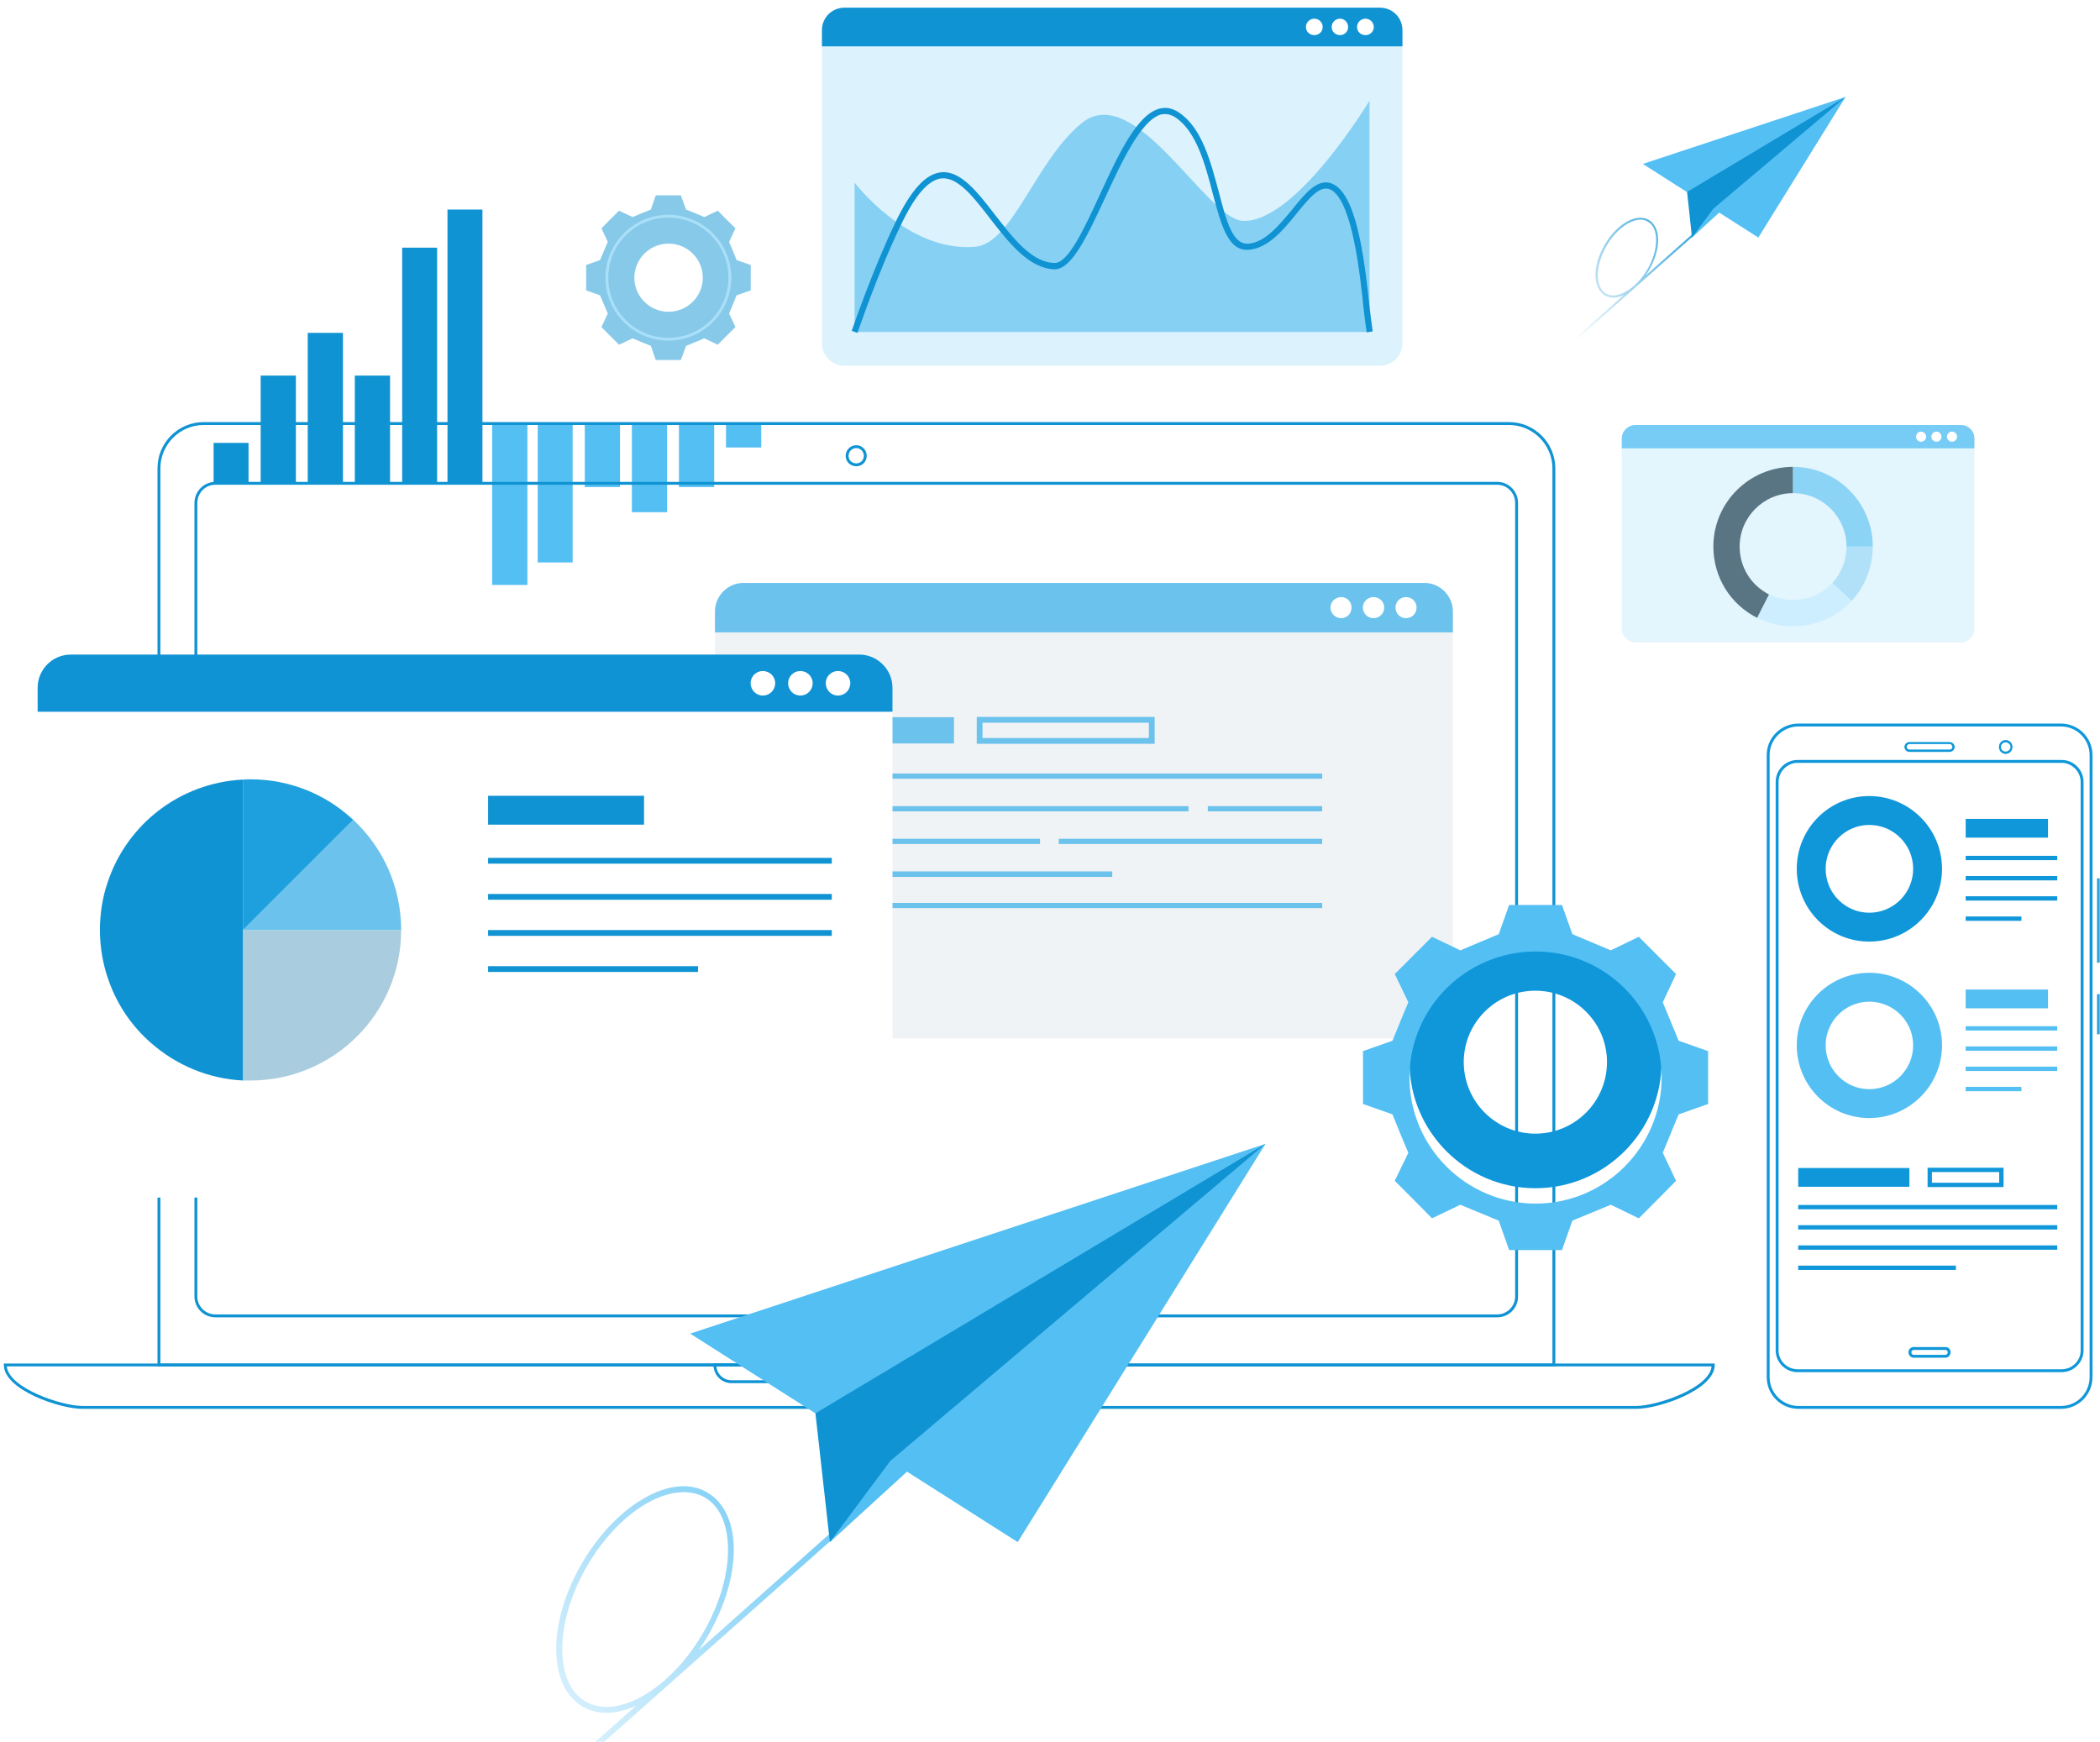 <svg width="546" height="453" viewBox="0 0 546 453" fill="none" xmlns="http://www.w3.org/2000/svg">
<mask id="mask0_133_12" style="mask-type:alpha" maskUnits="userSpaceOnUse" x="0" y="0" width="546" height="453">
<rect width="546" height="453" fill="#D9D9D9"/>
</mask>
<g mask="url(#mask0_133_12)">
<path d="M377.748 159.012V262.485C377.748 266.615 374.444 269.994 370.314 269.994H193.328C189.198 269.994 185.895 266.615 185.895 262.485V159.012C185.895 154.957 189.198 151.578 193.328 151.578H370.314C374.444 151.578 377.748 154.957 377.748 159.012Z" fill="#F0F3F5"/>
<path d="M377.748 159.012V164.419H185.895V159.012C185.895 154.957 189.198 151.578 193.328 151.578H370.314C374.444 151.578 377.748 154.957 377.748 159.012Z" fill="#6BC2EC"/>
<path d="M351.405 157.961C351.405 159.538 350.204 160.739 348.702 160.739C347.2 160.739 345.924 159.538 345.924 157.961C345.924 156.459 347.2 155.258 348.702 155.258C350.204 155.258 351.405 156.459 351.405 157.961Z" fill="white"/>
<path d="M359.896 157.961C359.896 159.538 358.62 160.739 357.118 160.739C355.616 160.739 354.34 159.538 354.34 157.961C354.34 156.459 355.616 155.258 357.118 155.258C358.62 155.258 359.896 156.459 359.896 157.961Z" fill="white"/>
<path d="M368.312 157.961C368.312 159.538 367.11 160.739 365.533 160.739C364.032 160.739 362.83 159.538 362.83 157.961C362.83 156.459 364.032 155.258 365.533 155.258C367.11 155.258 368.312 156.459 368.312 157.961Z" fill="white"/>
<path d="M248.036 193.321H203.282V186.488H248.036V193.321Z" fill="#6BC2EC"/>
<path fill-rule="evenodd" clip-rule="evenodd" d="M300.21 193.4H253.955V186.417H300.21V193.4ZM255.457 191.899H298.708V187.919H255.457V191.899Z" fill="#6BC2EC"/>
<path d="M343.775 202.485H203.282V201.133H343.775V202.485Z" fill="#6BC2EC"/>
<path d="M309.008 210.972H203.282V209.62H309.008V210.972Z" fill="#6BC2EC"/>
<path d="M270.412 219.455H203.282V218.104H270.412V219.455Z" fill="#6BC2EC"/>
<path d="M343.765 219.455H275.283V218.104H343.765V219.455Z" fill="#6BC2EC"/>
<path d="M343.769 210.972H314.033V209.621H343.769V210.972Z" fill="#6BC2EC"/>
<path d="M289.185 228.017H203.282V226.59H289.185V228.017Z" fill="#6BC2EC"/>
<path d="M343.775 236.127H203.282V234.776H343.775V236.127Z" fill="#6BC2EC"/>
<path d="M64.619 125.674H55.533V115.161H64.619V125.674Z" fill="#0F93D3"/>
<path d="M76.933 125.673H67.772V97.664H76.933V125.673Z" fill="#0F93D3"/>
<path d="M89.172 125.673H80.011V86.551H89.172V125.673Z" fill="#0F93D3"/>
<path d="M101.412 125.673H92.251V97.664H101.412V125.673Z" fill="#0F93D3"/>
<path d="M113.647 125.672H104.562V64.399H113.647V125.672Z" fill="#0F93D3"/>
<path d="M125.433 125.673H116.347V54.488H125.433V125.673Z" fill="#0F93D3"/>
<path d="M188.766 110.129H197.927V116.361H188.766V110.129Z" fill="#54BFF3"/>
<path d="M176.525 110.129H185.686V126.648H176.525V110.129Z" fill="#54BFF3"/>
<path d="M164.287 110.129H173.448V133.181H164.287V110.129Z" fill="#54BFF3"/>
<path d="M152.046 110.129H161.207V126.648H152.046V110.129Z" fill="#54BFF3"/>
<path d="M139.807 110.129H148.892V146.247H139.807V110.129Z" fill="#54BFF3"/>
<path d="M127.959 110.129H137.12V152.104H127.959V110.129Z" fill="#54BFF3"/>
<g opacity="0.8">
<path d="M513.346 114.034V163.443C513.346 165.47 511.77 167.047 509.742 167.047H425.266C423.314 167.047 421.662 165.47 421.662 163.443V114.034C421.662 112.081 423.314 110.505 425.266 110.505H509.742C511.77 110.505 513.346 112.081 513.346 114.034Z" fill="#DCF2FC"/>
<path d="M513.346 114.034V116.587H421.662V114.034C421.662 112.081 423.314 110.505 425.266 110.505H509.742C511.77 110.505 513.346 112.081 513.346 114.034Z" fill="#54BFF3"/>
<path d="M500.809 113.583C500.809 114.258 500.209 114.859 499.458 114.859C498.707 114.859 498.182 114.258 498.182 113.583C498.182 112.832 498.707 112.231 499.458 112.231C500.209 112.231 500.809 112.832 500.809 113.583Z" fill="white"/>
<path d="M504.787 113.583C504.787 114.259 504.186 114.859 503.51 114.859C502.76 114.859 502.159 114.259 502.159 113.583C502.159 112.832 502.76 112.232 503.51 112.232C504.186 112.232 504.787 112.832 504.787 113.583Z" fill="white"/>
<path d="M508.841 113.582C508.841 114.258 508.241 114.859 507.49 114.859C506.814 114.859 506.214 114.258 506.214 113.582C506.214 112.832 506.814 112.231 507.49 112.231C508.241 112.231 508.841 112.832 508.841 113.582Z" fill="white"/>
<g opacity="0.8">
<path d="M456.886 160.666C449.828 157.136 445.473 150.003 445.473 142.118C445.473 130.705 454.784 121.394 466.197 121.394V128.227C458.538 128.227 452.306 134.459 452.306 142.118C452.306 147.45 455.234 152.18 459.965 154.583L456.886 160.666Z" fill="#052B3E"/>
<path d="M481.437 156.235C477.532 160.44 471.976 162.843 466.194 162.843C462.965 162.843 459.811 162.092 456.883 160.665L459.961 154.583C461.914 155.559 464.016 156.01 466.194 156.01C470.099 156.01 473.778 154.433 476.406 151.579L481.437 156.235Z" fill="#B9E8FF"/>
<path d="M481.434 156.235L476.403 151.579C478.806 149.026 480.083 145.647 480.083 142.118H486.916C486.916 147.374 484.964 152.405 481.434 156.235Z" fill="#8DD4F8"/>
<path d="M486.923 142.118H480.09C480.09 134.459 473.857 128.227 466.198 128.227V121.394C477.612 121.394 486.923 130.705 486.923 142.118Z" fill="#54BFF3"/>
</g>
</g>
<path fill-rule="evenodd" clip-rule="evenodd" d="M404.381 355.297H40.948V121.769C40.948 115.161 46.28 109.755 52.963 109.755H392.367C398.975 109.755 404.381 115.161 404.381 121.769V355.297ZM41.699 354.546H403.631V121.769C403.631 115.612 398.524 110.506 392.367 110.506H52.963C46.73 110.506 41.699 115.612 41.699 121.769V354.546Z" fill="#0F93D3"/>
<path fill-rule="evenodd" clip-rule="evenodd" d="M389.285 342.531H55.963C53.035 342.531 50.557 340.128 50.557 337.124V130.779C50.557 127.775 53.035 125.297 55.963 125.297H389.285C392.289 125.297 394.692 127.775 394.692 130.779V337.124C394.692 340.128 392.289 342.531 389.285 342.531ZM55.963 126.048C53.41 126.048 51.307 128.15 51.307 130.779V337.124C51.307 339.677 53.41 341.78 55.963 341.78H389.285C391.838 341.78 393.941 339.677 393.941 337.124V130.779C393.941 128.15 391.838 126.048 389.285 126.048H55.963Z" fill="#0F93D3"/>
<path fill-rule="evenodd" clip-rule="evenodd" d="M222.649 121.241C221.073 121.241 219.871 120.039 219.871 118.537C219.871 117.036 221.073 115.759 222.649 115.759C224.151 115.759 225.353 117.036 225.353 118.537C225.353 120.039 224.151 121.241 222.649 121.241ZM222.649 116.51C221.523 116.51 220.622 117.411 220.622 118.537C220.622 119.664 221.523 120.49 222.649 120.49C223.701 120.49 224.602 119.664 224.602 118.537C224.602 117.411 223.701 116.51 222.649 116.51Z" fill="#0F93D3"/>
<path fill-rule="evenodd" clip-rule="evenodd" d="M425.406 366.334H21.424C15.492 366.334 1 361.378 1 354.92V354.545H445.83V354.92C445.83 361.378 431.338 366.334 425.406 366.334ZM1.751 355.295C2.352 361.002 16.093 365.583 21.424 365.583H425.406C430.662 365.583 444.479 361.002 445.004 355.295H1.751Z" fill="#0F93D3"/>
<path fill-rule="evenodd" clip-rule="evenodd" d="M256.848 359.651H190.168C187.615 359.651 185.513 357.548 185.513 354.92V354.545H261.503V354.92C261.503 357.548 259.401 359.651 256.848 359.651ZM186.264 355.295C186.414 357.323 188.141 358.9 190.168 358.9H256.848C258.875 358.9 260.527 357.323 260.752 355.295H186.264Z" fill="#0F93D3"/>
<path fill-rule="evenodd" clip-rule="evenodd" d="M535.865 366.334H467.608C463.028 366.334 459.349 362.655 459.349 358.075V196.332C459.349 191.826 463.028 188.147 467.608 188.147H535.865C540.37 188.147 544.05 191.826 544.05 196.332V358.075C544.05 362.655 540.37 366.334 535.865 366.334ZM467.608 188.898C463.479 188.898 460.1 192.277 460.1 196.332V358.075C460.1 362.204 463.479 365.583 467.608 365.583H535.865C539.995 365.583 543.299 362.204 543.299 358.075V196.332C543.299 192.277 539.995 188.898 535.865 188.898H467.608Z" fill="#0F97DA"/>
<path fill-rule="evenodd" clip-rule="evenodd" d="M536.015 356.798H467.384C464.23 356.798 461.677 354.245 461.677 351.166V203.315C461.677 200.161 464.23 197.608 467.384 197.608H536.015C539.169 197.608 541.722 200.161 541.722 203.315V351.166C541.722 354.245 539.169 356.798 536.015 356.798ZM467.384 198.359C464.68 198.359 462.428 200.612 462.428 203.315V351.166C462.428 353.869 464.68 356.047 467.384 356.047H536.015C538.719 356.047 540.971 353.869 540.971 351.166V203.315C540.971 200.612 538.719 198.359 536.015 198.359H467.384Z" fill="#0F97DA"/>
<path d="M546.001 250.32H545.25V228.394H546.001V250.32Z" fill="#0F97DA"/>
<path d="M546.001 268.944H545.25V258.506H546.001V268.944Z" fill="#0F97DA"/>
<path fill-rule="evenodd" clip-rule="evenodd" d="M521.449 196.03C520.473 196.03 519.722 195.204 519.722 194.228C519.722 193.252 520.473 192.426 521.449 192.426C522.5 192.426 523.251 193.252 523.251 194.228C523.251 195.204 522.5 196.03 521.449 196.03ZM521.449 193.026C520.773 193.026 520.247 193.552 520.247 194.228C520.247 194.904 520.773 195.429 521.449 195.429C522.125 195.429 522.725 194.904 522.725 194.228C522.725 193.552 522.125 193.026 521.449 193.026Z" fill="#0F97DA"/>
<path fill-rule="evenodd" clip-rule="evenodd" d="M506.94 195.505H496.428C495.752 195.505 495.151 194.904 495.151 194.229C495.151 193.553 495.752 192.952 496.428 192.952H506.94C507.616 192.952 508.217 193.553 508.217 194.229C508.217 194.904 507.616 195.505 506.94 195.505ZM496.428 193.478C496.052 193.478 495.752 193.853 495.752 194.229C495.752 194.604 496.052 194.904 496.428 194.904H506.94C507.316 194.904 507.616 194.604 507.616 194.229C507.616 193.853 507.316 193.478 506.94 193.478H496.428Z" fill="#0F97DA"/>
<path fill-rule="evenodd" clip-rule="evenodd" d="M505.813 353.042H497.553C496.802 353.042 496.201 352.366 496.201 351.615C496.201 350.864 496.802 350.264 497.553 350.264H505.813C506.564 350.264 507.164 350.864 507.164 351.615C507.164 352.366 506.564 353.042 505.813 353.042ZM497.553 351.015C497.252 351.015 496.952 351.315 496.952 351.615C496.952 351.991 497.252 352.291 497.553 352.291H505.813C506.113 352.291 506.413 351.991 506.413 351.615C506.413 351.315 506.113 351.015 505.813 351.015H497.553Z" fill="#0F97DA"/>
<g filter="url(#filter0_d_133_12)">
<path d="M232.047 178.838V298.756C232.047 303.486 228.142 307.391 223.412 307.391H18.418C13.612 307.391 9.782 303.486 9.782 298.756V178.838C9.782 174.107 13.612 170.202 18.418 170.202H223.412C228.142 170.202 232.047 174.107 232.047 178.838Z" fill="white"/>
</g>
<path d="M232.047 178.838V185.07H9.782V178.838C9.782 174.107 13.612 170.202 18.418 170.202H223.412C228.142 170.202 232.047 174.107 232.047 178.838Z" fill="#0F93D4"/>
<path d="M201.547 177.634C201.547 179.436 200.12 180.863 198.318 180.863C196.591 180.863 195.164 179.436 195.164 177.634C195.164 175.907 196.591 174.48 198.318 174.48C200.12 174.48 201.547 175.907 201.547 177.634Z" fill="white"/>
<path d="M211.295 177.634C211.295 179.436 209.868 180.863 208.066 180.863C206.339 180.863 204.912 179.436 204.912 177.634C204.912 175.907 206.339 174.48 208.066 174.48C209.868 174.48 211.295 175.907 211.295 177.634Z" fill="white"/>
<path d="M221.078 177.634C221.078 179.436 219.651 180.863 217.849 180.863C216.122 180.863 214.695 179.436 214.695 177.634C214.695 175.907 216.122 174.48 217.849 174.48C219.651 174.48 221.078 175.907 221.078 177.634Z" fill="white"/>
<path d="M104.303 241.839C104.303 263.465 86.732 280.961 65.107 280.961C64.456 280.961 63.805 280.961 63.154 280.961V241.839H104.303Z" fill="#A9CDDE"/>
<path d="M63.15 202.711V280.954C54.064 280.504 45.804 276.9 39.346 271.268C34.391 266.988 30.561 261.431 28.308 255.124C26.806 250.994 25.98 246.488 25.98 241.833C25.98 237.478 26.656 233.273 28.008 229.368C32.964 214.425 46.705 203.537 63.15 202.711Z" fill="#0F93D3"/>
<path d="M104.303 241.839H63.154L91.838 213.154C99.498 220.288 104.303 230.5 104.303 241.839Z" fill="#6BC2EC"/>
<path d="M91.838 213.154L63.154 241.839V202.717C63.805 202.667 64.456 202.642 65.107 202.642C75.244 202.642 84.48 206.472 91.388 212.779C91.538 212.929 91.688 213.054 91.838 213.154Z" fill="#1E9FDE"/>
<path d="M167.454 214.43H126.905V206.921H167.454V214.43Z" fill="#0F93D3"/>
<path d="M216.262 224.569H126.905V223.068H216.262V224.569Z" fill="#0F93D3"/>
<path d="M216.262 233.955H126.905V232.453H216.262V233.955Z" fill="#0F93D3"/>
<path d="M216.262 243.341H126.905V241.839H216.262V243.341Z" fill="#0F93D3"/>
<path d="M181.495 252.727H126.905V251.225H181.495V252.727Z" fill="#0F93D3"/>
<path d="M364.636 7.857V89.179C364.636 92.483 362.008 95.111 358.779 95.111H219.563C216.334 95.111 213.706 92.483 213.706 89.179V7.857C213.706 4.553 216.334 2 219.563 2H358.779C362.008 2 364.636 4.553 364.636 7.857Z" fill="#DCF2FC"/>
<path d="M364.636 7.857V12.062H213.706V7.857C213.706 4.553 216.334 2 219.563 2H358.779C362.008 2 364.636 4.553 364.636 7.857Z" fill="#0F93D3"/>
<path d="M343.898 7.031C343.898 8.233 342.922 9.134 341.721 9.134C340.519 9.134 339.543 8.233 339.543 7.031C339.543 5.83 340.519 4.854 341.721 4.854C342.922 4.854 343.898 5.83 343.898 7.031Z" fill="white"/>
<path d="M350.514 7.031C350.514 8.233 349.538 9.134 348.412 9.134C347.211 9.134 346.234 8.233 346.234 7.031C346.234 5.83 347.211 4.854 348.412 4.854C349.538 4.854 350.514 5.83 350.514 7.031Z" fill="white"/>
<path d="M357.187 7.031C357.187 8.233 356.211 9.134 355.01 9.134C353.808 9.134 352.832 8.233 352.832 7.031C352.832 5.83 353.808 4.854 355.01 4.854C356.211 4.854 357.187 5.83 357.187 7.031Z" fill="white"/>
<path d="M222.195 86.324C222.195 82.269 222.195 47.503 222.195 47.503C222.195 47.503 236.012 65.675 253.508 64.173C263.269 63.347 269.201 41.871 281.216 32.035C294.957 20.771 313.579 56.739 322.965 57.415C336.707 58.316 356.08 26.178 356.08 26.178V86.324H222.195Z" fill="#86D0F4"/>
<path d="M222.95 86.552L221.448 86.026C221.523 85.876 226.704 70.483 232.862 57.717C236.917 49.307 240.671 45.253 244.651 44.802C249.757 44.276 254.112 49.908 258.693 55.84C263.423 61.922 268.229 68.23 274.161 68.38C274.211 68.38 274.236 68.38 274.236 68.38C277.765 68.38 281.895 59.444 285.875 50.809C290.606 40.522 295.486 29.934 301.343 28.282C303.095 27.782 304.823 28.107 306.525 29.259C312.532 33.238 314.784 42.099 316.887 49.908C318.839 57.417 320.491 63.875 324.771 63.349C329.051 62.899 332.731 58.393 335.96 54.489C339.714 49.833 343.243 45.478 347.373 48.331C353.155 52.386 354.957 69.281 356.159 80.47C356.459 82.797 356.684 84.825 356.91 86.176L355.333 86.402C355.107 85.05 354.882 83.023 354.582 80.695C353.606 71.083 351.653 53.287 346.472 49.608C343.694 47.73 341.141 50.584 337.161 55.465C333.782 59.67 329.877 64.4 324.921 64.926C319.29 65.602 317.488 58.468 315.31 50.284C313.358 42.775 311.105 34.214 305.623 30.535C304.347 29.709 303.07 29.484 301.794 29.784C296.688 31.286 291.657 42.024 287.302 51.485C282.646 61.472 278.591 70.182 274.086 70.032C267.478 69.732 262.372 63.199 257.416 56.816C253.136 51.26 249.081 46.004 244.801 46.379C241.422 46.754 237.968 50.659 234.289 58.393C228.131 71.083 223.025 86.402 222.95 86.552Z" fill="#0F93D3"/>
<path fill-rule="evenodd" clip-rule="evenodd" d="M486.006 244.838C475.568 244.838 467.158 236.353 467.158 225.915C467.158 215.478 475.568 206.993 486.006 206.993C496.443 206.993 504.928 215.478 504.928 225.915C504.928 236.353 496.443 244.838 486.006 244.838ZM486.006 214.502C479.773 214.502 474.667 219.608 474.667 225.915C474.667 232.223 479.773 237.329 486.006 237.329C492.313 237.329 497.419 232.223 497.419 225.915C497.419 219.608 492.313 214.502 486.006 214.502Z" fill="#0F97DA"/>
<path fill-rule="evenodd" clip-rule="evenodd" d="M486.006 290.72C475.568 290.72 467.158 282.235 467.158 271.797C467.158 261.435 475.568 252.95 486.006 252.95C496.443 252.95 504.928 261.435 504.928 271.797C504.928 282.235 496.443 290.72 486.006 290.72ZM486.006 260.459C479.773 260.459 474.667 265.565 474.667 271.797C474.667 278.105 479.773 283.211 486.006 283.211C492.313 283.211 497.419 278.105 497.419 271.797C497.419 265.565 492.313 260.459 486.006 260.459Z" fill="#54BFF3"/>
<path d="M532.479 217.807H511.078V212.926H532.479V217.807Z" fill="#0F97DA"/>
<path d="M534.88 223.663H511.076V222.537H534.88V223.663Z" fill="#0F97DA"/>
<path d="M534.88 228.92H511.076V227.793H534.88V228.92Z" fill="#0F97DA"/>
<path d="M534.88 234.177H511.076V233.05H534.88V234.177Z" fill="#0F97DA"/>
<path d="M525.568 239.433H511.076V238.307H525.568V239.433Z" fill="#0F97DA"/>
<path d="M532.477 262.186H511.076V257.305H532.477V262.186Z" fill="#54BFF3"/>
<path d="M534.88 267.966H511.076V266.84H534.88V267.966Z" fill="#54BFF3"/>
<path d="M534.88 273.222H511.076V272.096H534.88V273.222Z" fill="#54BFF3"/>
<path d="M534.88 278.479H511.076V277.353H534.88V278.479Z" fill="#54BFF3"/>
<path d="M525.568 283.735H511.076V282.609H525.568V283.735Z" fill="#54BFF3"/>
<path d="M496.441 308.591H467.531V303.71H496.441V308.591Z" fill="#0F97DA"/>
<path fill-rule="evenodd" clip-rule="evenodd" d="M520.919 308.665H501.171V303.634H520.919V308.665ZM502.297 307.538H519.793V304.76H502.297V307.538Z" fill="#0F97DA"/>
<path d="M534.887 314.447H467.531V313.321H534.887V314.447Z" fill="#0F97DA"/>
<path d="M534.887 319.702H467.531V318.576H534.887V319.702Z" fill="#0F97DA"/>
<path d="M534.887 324.959H467.531V323.833H534.887V324.959Z" fill="#0F97DA"/>
<path d="M508.53 330.214H467.531V329.088H508.53V330.214Z" fill="#0F97DA"/>
<path fill-rule="evenodd" clip-rule="evenodd" d="M432.011 276.153C432.011 294.249 417.294 308.967 399.197 308.967C381.176 308.967 366.458 294.249 366.458 276.153C366.458 258.131 381.176 243.414 399.197 243.414C417.294 243.414 432.011 258.131 432.011 276.153ZM417.819 276.153C417.819 265.941 409.484 257.606 399.197 257.606C388.91 257.606 380.575 265.941 380.575 276.153C380.575 286.44 388.91 294.775 399.197 294.775C409.484 294.775 417.819 286.44 417.819 276.153Z" fill="#0F97DA"/>
<g filter="url(#filter1_d_133_12)">
<path fill-rule="evenodd" clip-rule="evenodd" d="M444.11 269.318V283.059L436.451 285.762C434.799 289.742 433.973 291.77 432.321 295.749L435.775 303.033C430.969 307.914 430.969 307.914 426.088 312.795L418.805 309.265C414.825 310.917 412.798 311.743 408.818 313.395L406.115 321.055H392.373L389.67 313.395C385.69 311.743 383.663 310.917 379.683 309.265L372.324 312.795C367.519 307.914 367.519 307.914 362.638 303.033L366.167 295.749C364.44 291.77 363.689 289.742 362.037 285.762L354.378 283.059V269.318L362.037 266.615C363.689 262.635 364.44 260.608 366.167 256.628L362.638 249.269L372.324 239.582L379.683 243.112C383.663 241.46 385.69 240.559 389.67 238.907L392.373 231.323H406.115L408.818 238.907C412.798 240.559 414.825 241.46 418.805 243.112L426.088 239.582C430.969 244.463 430.969 244.463 435.775 249.269L432.321 256.628C433.973 260.608 434.799 262.635 436.451 266.615L444.11 269.318ZM432.02 276.151C432.02 258.054 417.303 243.412 399.281 243.412C381.185 243.412 366.467 258.054 366.467 276.151C366.467 294.248 381.185 308.965 399.281 308.965C417.303 308.965 432.02 294.248 432.02 276.151Z" fill="#54BFF3"/>
</g>
<path style="mix-blend-mode:multiply" fill-rule="evenodd" clip-rule="evenodd" d="M441.487 60.267L408.672 89.402L408.372 89.026L422.189 76.712C421.237 77.162 420.336 77.387 419.485 77.387C418.684 77.387 417.934 77.187 417.233 76.787C415.731 75.886 414.83 74.008 414.83 71.53C414.83 66.499 418.434 60.267 422.864 57.714C425.042 56.438 427.144 56.287 428.721 57.188C430.223 58.089 431.124 59.967 431.124 62.445C431.124 65.448 429.848 68.827 427.895 71.606L441.111 59.892L441.487 60.267ZM422.864 75.736C427.144 73.333 430.599 67.325 430.599 62.445C430.599 60.117 429.848 58.39 428.421 57.639C427.87 57.288 427.245 57.113 426.544 57.113C425.492 57.113 424.366 57.489 423.165 58.164C418.885 60.642 415.431 66.65 415.431 71.53C415.431 73.783 416.181 75.51 417.533 76.336C418.96 77.162 420.837 76.937 422.864 75.736Z" fill="url(#paint0_linear_133_12)"/>
<path d="M443.053 53.51L479.847 25.201L439.899 61.77L443.053 53.51Z" fill="#54BFF3"/>
<path d="M457.17 61.77L427.134 42.622L479.847 25.201L457.17 61.77Z" fill="#54BFF3"/>
<path d="M479.866 25.201L445.475 54.261L439.918 61.77L438.642 49.906L479.866 25.201Z" fill="#0F93D3"/>
<g filter="url(#filter2_d_133_12)">
<path style="mix-blend-mode:multiply" fill-rule="evenodd" clip-rule="evenodd" d="M220.142 392.931L127.181 475.455L126.205 474.328L165.327 439.562C162.699 440.763 160.07 441.364 157.668 441.364C155.415 441.364 153.312 440.838 151.51 439.787C147.08 437.159 144.602 431.903 144.602 424.769C144.602 410.427 154.814 392.856 167.354 385.648C173.511 382.043 179.444 381.443 183.874 384.071C188.304 386.624 190.782 391.955 190.782 399.014C190.782 407.499 187.178 417.11 181.696 425.07L219.091 391.805L220.142 392.931ZM167.354 436.859C179.444 429.875 189.28 412.905 189.28 399.014C189.28 392.481 187.178 387.6 183.198 385.347C181.621 384.446 179.744 383.996 177.792 383.996C174.788 383.996 171.559 384.972 168.105 386.924C156.016 393.908 146.179 410.878 146.179 424.769C146.179 431.302 148.356 436.183 152.261 438.436C156.241 440.763 161.647 440.163 167.354 436.859Z" fill="url(#paint1_linear_133_12)"/>
<path d="M224.649 373.709L329.023 293.438L215.788 396.987L224.649 373.709Z" fill="#54BFF3"/>
<path d="M264.598 396.987L179.446 342.772L329.025 293.438L264.598 396.987Z" fill="#54BFF3"/>
<path d="M329.003 293.438L231.462 375.886L215.768 396.987L212.014 363.497L329.003 293.438Z" fill="#0F93D3"/>
</g>
<g opacity="0.5">
<path fill-rule="evenodd" clip-rule="evenodd" d="M195.196 68.904V75.512L191.516 76.788C190.765 78.666 190.39 79.642 189.564 81.519L191.216 85.048C188.888 87.301 188.888 87.376 186.635 89.629L183.106 87.977C181.229 88.803 180.253 89.178 178.376 89.929L177.024 93.608H170.491L169.215 89.929C167.337 89.178 166.361 88.803 164.484 87.977L160.955 89.629C158.627 87.376 158.627 87.301 156.374 85.048L158.026 81.519C157.2 79.642 156.825 78.666 155.999 76.788L152.395 75.512V68.904L155.999 67.627C156.825 65.75 157.2 64.774 158.026 62.897L156.374 59.368C158.627 57.115 158.627 57.04 160.955 54.787L164.484 56.439C166.361 55.613 167.337 55.238 169.215 54.487L170.491 50.807H177.024L178.376 54.487C180.253 55.238 181.229 55.613 183.106 56.439L186.635 54.787C188.888 57.04 188.888 57.115 191.216 59.368L189.564 62.897C190.39 64.774 190.765 65.75 191.516 67.627L195.196 68.904ZM182.731 72.208C182.731 67.327 178.751 63.347 173.795 63.347C168.914 63.347 164.934 67.327 164.934 72.208C164.934 77.089 168.914 81.068 173.795 81.068C178.751 81.068 182.731 77.089 182.731 72.208Z" fill="#0F93D4"/>
<path fill-rule="evenodd" clip-rule="evenodd" d="M173.775 88.579C164.764 88.579 157.405 81.22 157.405 72.21C157.405 63.199 164.764 55.84 173.775 55.84C182.786 55.84 190.144 63.199 190.144 72.21C190.144 81.22 182.786 88.579 173.775 88.579ZM173.775 56.591C165.139 56.591 158.156 63.574 158.156 72.21C158.156 80.845 165.139 87.828 173.775 87.828C182.41 87.828 189.393 80.845 189.393 72.21C189.393 63.574 182.41 56.591 173.775 56.591Z" fill="#54BFF3"/>
</g>
</g>
<defs>
<filter id="filter0_d_133_12" x="-20.218" y="144.202" width="282.265" height="197.189" filterUnits="userSpaceOnUse" color-interpolation-filters="sRGB">
<feFlood flood-opacity="0" result="BackgroundImageFix"/>
<feColorMatrix in="SourceAlpha" type="matrix" values="0 0 0 0 0 0 0 0 0 0 0 0 0 0 0 0 0 0 127 0" result="hardAlpha"/>
<feOffset dy="4"/>
<feGaussianBlur stdDeviation="15"/>
<feComposite in2="hardAlpha" operator="out"/>
<feColorMatrix type="matrix" values="0 0 0 0 0 0 0 0 0 0 0 0 0 0 0 0 0 0 0.15 0"/>
<feBlend mode="normal" in2="BackgroundImageFix" result="effect1_dropShadow_133_12"/>
<feBlend mode="normal" in="SourceGraphic" in2="effect1_dropShadow_133_12" result="shape"/>
</filter>
<filter id="filter1_d_133_12" x="324.378" y="205.323" width="149.731" height="149.732" filterUnits="userSpaceOnUse" color-interpolation-filters="sRGB">
<feFlood flood-opacity="0" result="BackgroundImageFix"/>
<feColorMatrix in="SourceAlpha" type="matrix" values="0 0 0 0 0 0 0 0 0 0 0 0 0 0 0 0 0 0 127 0" result="hardAlpha"/>
<feOffset dy="4"/>
<feGaussianBlur stdDeviation="15"/>
<feComposite in2="hardAlpha" operator="out"/>
<feColorMatrix type="matrix" values="0 0 0 0 0 0 0 0 0 0 0 0 0 0 0 0 0 0 0.15 0"/>
<feBlend mode="normal" in2="BackgroundImageFix" result="effect1_dropShadow_133_12"/>
<feBlend mode="normal" in="SourceGraphic" in2="effect1_dropShadow_133_12" result="shape"/>
</filter>
<filter id="filter2_d_133_12" x="96.205" y="267.438" width="262.819" height="242.016" filterUnits="userSpaceOnUse" color-interpolation-filters="sRGB">
<feFlood flood-opacity="0" result="BackgroundImageFix"/>
<feColorMatrix in="SourceAlpha" type="matrix" values="0 0 0 0 0 0 0 0 0 0 0 0 0 0 0 0 0 0 127 0" result="hardAlpha"/>
<feOffset dy="4"/>
<feGaussianBlur stdDeviation="15"/>
<feComposite in2="hardAlpha" operator="out"/>
<feColorMatrix type="matrix" values="0 0 0 0 0 0 0 0 0 0 0 0 0 0 0 0 0 0 0.15 0"/>
<feBlend mode="normal" in2="BackgroundImageFix" result="effect1_dropShadow_133_12"/>
<feBlend mode="normal" in="SourceGraphic" in2="effect1_dropShadow_133_12" result="shape"/>
</filter>
<linearGradient id="paint0_linear_133_12" x1="452.9" y1="60.267" x2="413.553" y2="93.306" gradientUnits="userSpaceOnUse">
<stop stop-color="#0F93D3"/>
<stop offset="1" stop-color="white"/>
</linearGradient>
<linearGradient id="paint1_linear_133_12" x1="245.522" y1="384.446" x2="133.939" y2="478.083" gradientUnits="userSpaceOnUse">
<stop stop-color="#54BFF3"/>
<stop offset="1" stop-color="white"/>
</linearGradient>
</defs>
</svg>
